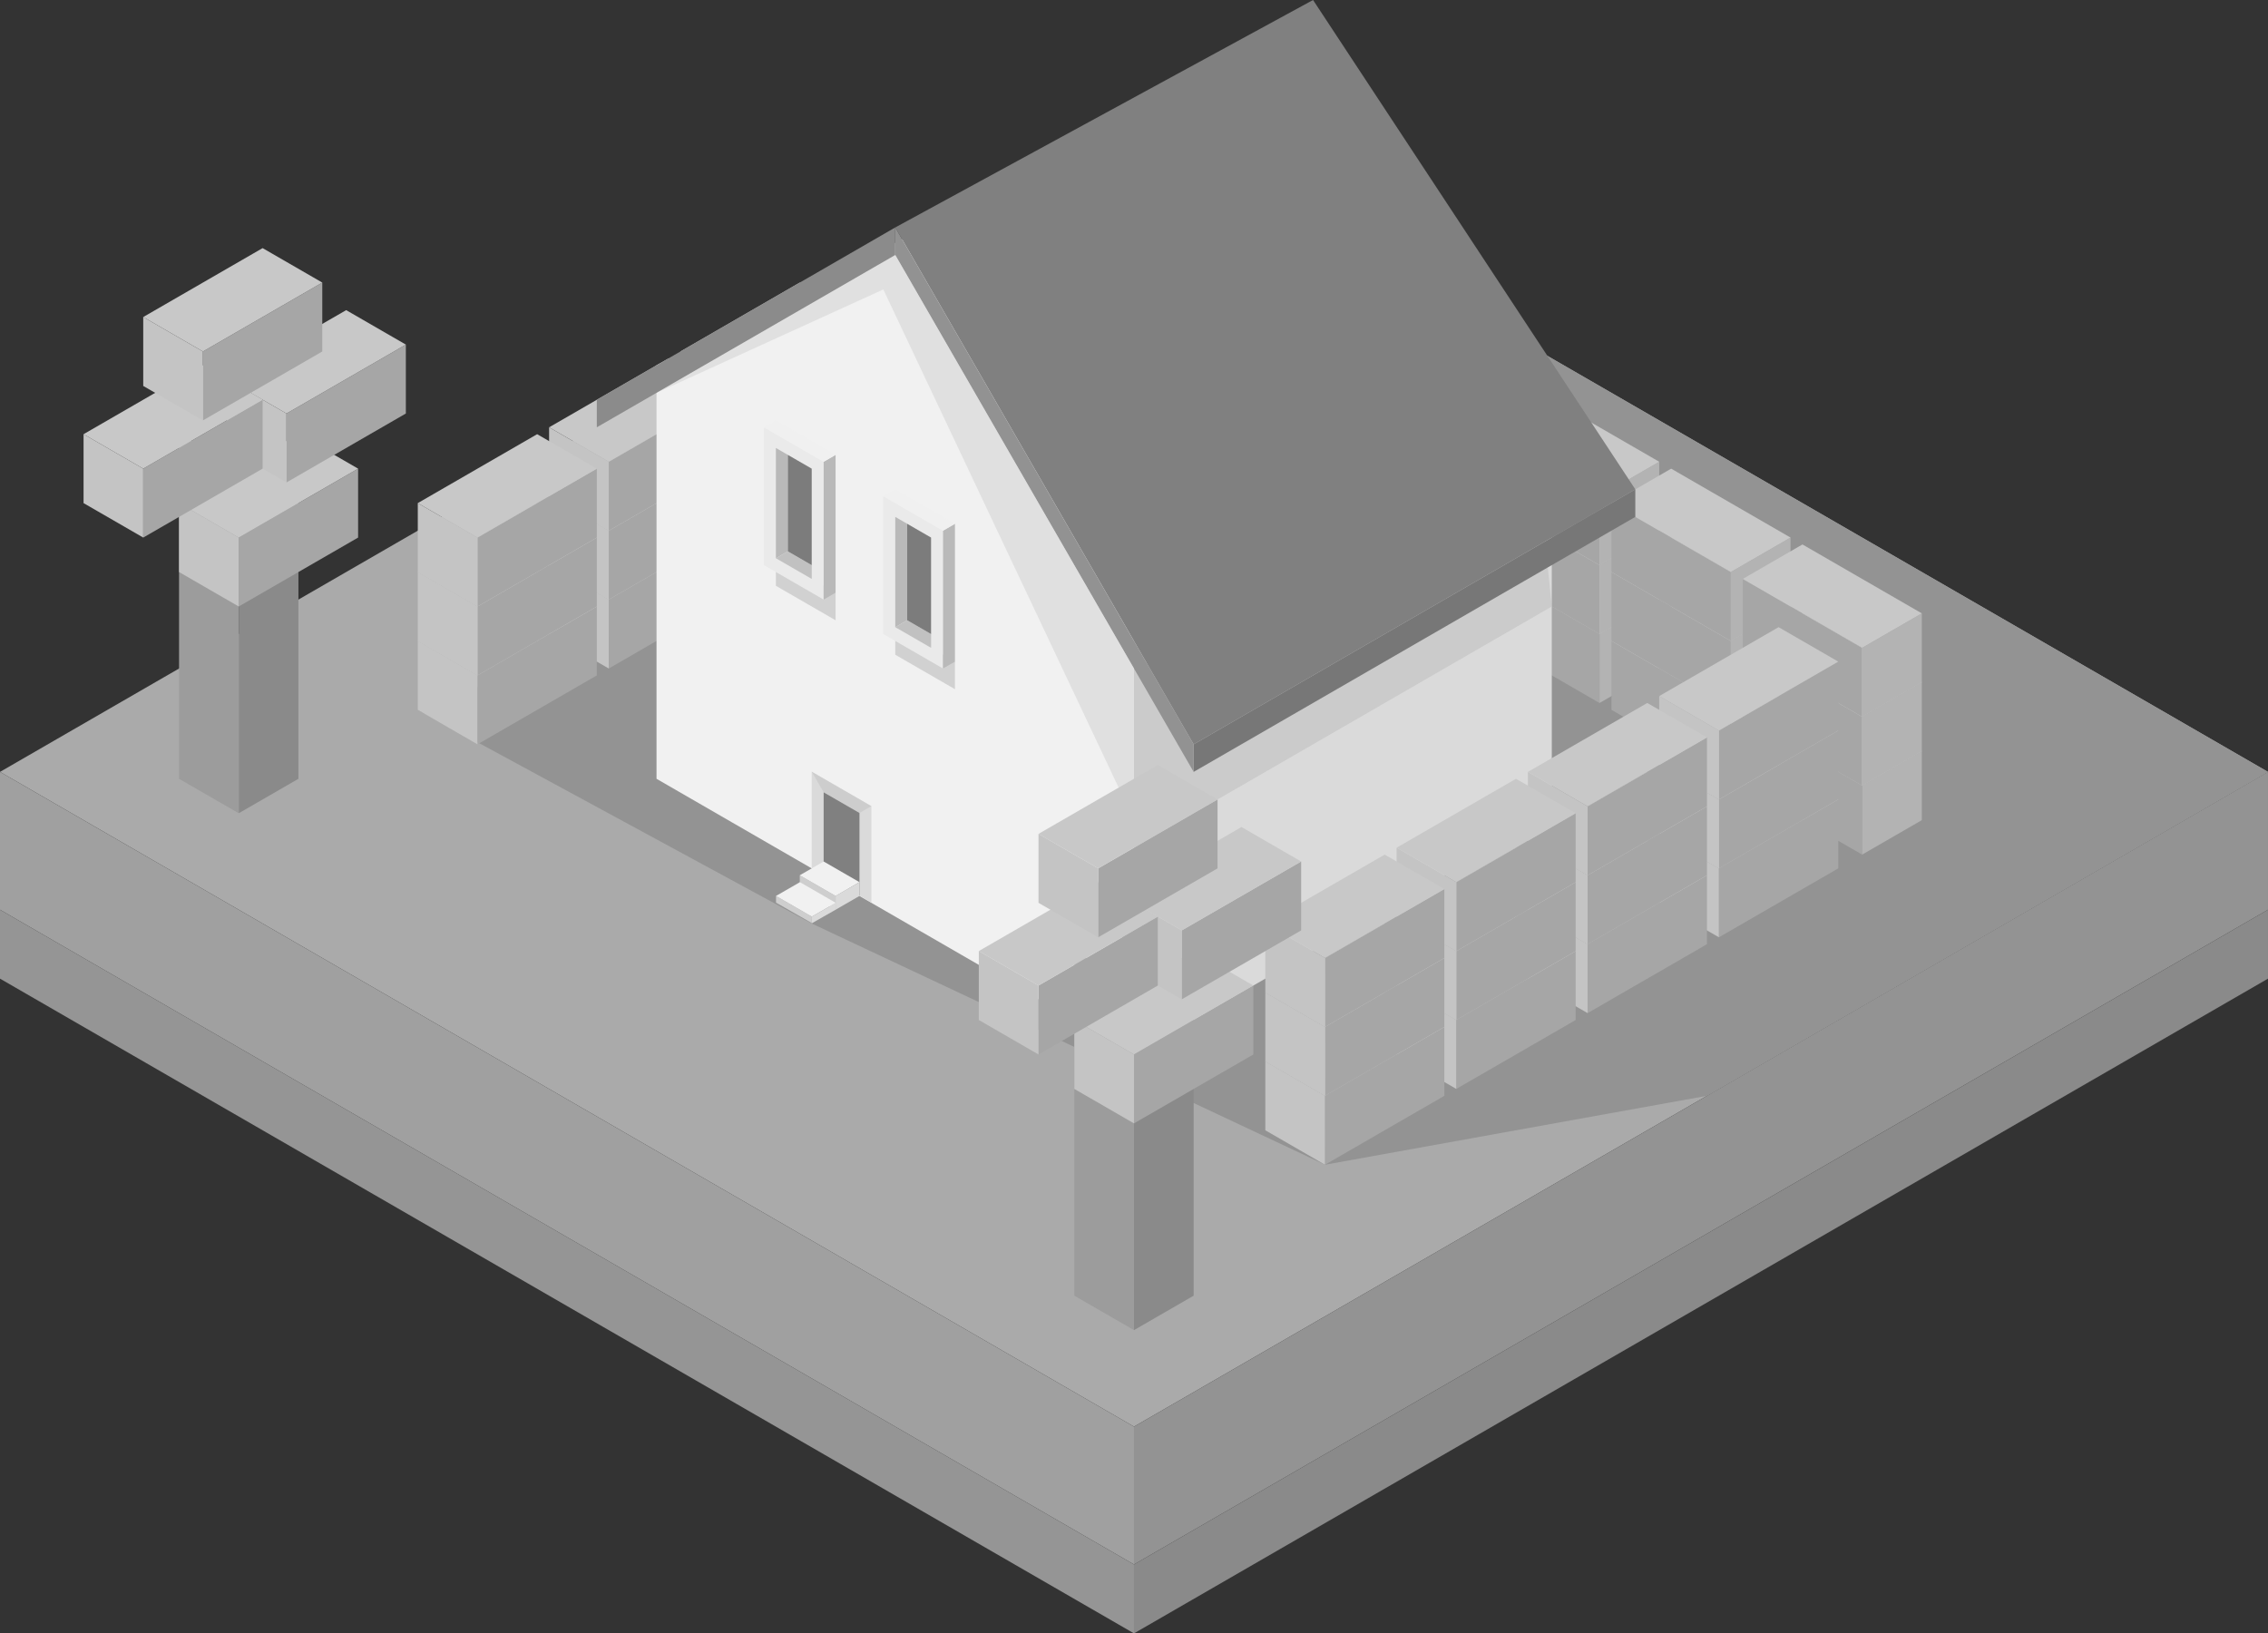 <svg xmlns="http://www.w3.org/2000/svg" viewBox="0 0 1645.45 1185"><rect x="0" y="0" width="1645.45" height="1185" fill="#333333" stroke="none"/><defs><style>.cls-1{fill:#aaa;}.cls-2{fill:#939393;}.cls-3{fill:#a0a0a0;}.cls-4{fill:#8a8a8a;}.cls-5{fill:#959595;}.cls-6{fill:#a6a6a6;}.cls-7{fill:#c4c4c4;}.cls-8{fill:#c8c8c8;}.cls-9{fill:#f1f1f1;}.cls-10{fill:#b3b3b3;}.cls-11{fill:#dadada;}.cls-12{fill:#bababa;opacity:0.48;isolation:isolate;}.cls-13,.cls-19{fill:gray;}.cls-14{fill:#777;}.cls-15{fill:#929292;}.cls-16,.cls-21{fill:#d1d1d1;}.cls-16{fill-opacity:0.52;}.cls-17{fill:#8b8b8b;}.cls-18{fill:#9c9c9c;}.cls-19{fill-opacity:0.14;}.cls-20{fill:#cecece;}.cls-22{fill:#eaeaea;}.cls-23{fill:#b9b9b9;}.cls-24{fill:#f0f0f0;}.cls-25{fill:#c1c1c1;}.cls-26{fill:#7c7c7c;}</style></defs><title>house4</title><g id="Layer_2" data-name="Layer 2"><g id="Layer_2-2" data-name="Layer 2"><g id="g14659"><path id="path7440-0-3-5-9-90" class="cls-1" d="M822.72,1035l822.72-475L822.72,85,0,560Z"/><path id="path13167" class="cls-2" d="M1645.45,560,1065.21,225,303.11,515,588.9,670,961.29,845l277.13-50Z"/><path id="path7442-7-6-4-7-9" class="cls-2" d="M822.72,1035v100l822.72-475V560Z"/><path id="path7444-6-1-7-9-96" class="cls-3" d="M0,560V660l822.72,475V1035Z"/><path id="path7448-2-6-8-6-1" class="cls-4" d="M822.72,1135v50l822.72-475V660Z"/><path id="path7448-3-3-7-7-5-9" class="cls-5" d="M822.72,1135v50L0,710V660Z"/><g id="g11847"><g id="g11336-2-7"><g id="g6505-0-9-0-4-4-6-50-2-9-4-5"><path id="path6496-9-1-8-2-2-4-48-9-2-6-2" class="cls-6" d="M536.94,380v50l86.6-50V330Z"/><path id="path6498-7-7-8-7-7-01-2-1-1-9-2" class="cls-7" d="M536.94,380l-43.3-25v50l43.3,25Z"/><path id="path6500-4-7-1-9-7-7-59-0-8-4-7" class="cls-8" d="M536.94,380l86.6-50-43.3-25-86.6,50,43.3,25"/></g><g id="g6505-0-9-0-4-4-6-50-2-8-8-8-0"><path id="path6496-9-1-8-2-2-4-48-9-7-5-4-6" class="cls-6" d="M536.94,330v50l86.6-50V280Z"/><path id="path6498-7-7-8-7-7-01-2-1-7-0-5-4" class="cls-7" d="M536.94,330l-43.3-25v50l43.3,25Z"/><path id="path6500-4-7-1-9-7-7-59-0-1-5-4-7" class="cls-8" d="M536.94,330l86.6-50-43.3-25-86.6,50,43.3,25"/></g><g id="g6505-0-9-0-4-4-6-50-2-5-6-0-9"><path id="path6496-9-1-8-2-2-4-48-9-72-6-9-4" class="cls-6" d="M536.94,280v50l86.6-50V230Z"/><path id="path6498-7-7-8-7-7-01-2-1-0-5-3-1" class="cls-7" d="M536.94,280l-43.3-25v50l43.3,25Z"/><path id="path6500-4-7-1-9-7-7-59-0-5-1-9-4" class="cls-8" d="M536.94,280l86.6-50-43.3-25-86.6,50,43.3,25"/></g></g><g id="g11336-2"><g id="g6505-0-9-0-4-4-6-50-2-9-4"><path id="path6496-9-1-8-2-2-4-48-9-2-6" class="cls-6" d="M441.67,435v50l86.6-50V385Z"/><path id="path6498-7-7-8-7-7-01-2-1-1-9" class="cls-7" d="M441.67,435l-43.3-25v50l43.3,25Z"/><path id="path6500-4-7-1-9-7-7-59-0-8-4" class="cls-8" d="M441.67,435l86.6-50L485,360l-86.6,50,43.3,25"/></g><g id="g6505-0-9-0-4-4-6-50-2-8-8-8"><path id="path6496-9-1-8-2-2-4-48-9-7-5-4" class="cls-6" d="M441.67,385v50l86.6-50V335Z"/><path id="path6498-7-7-8-7-7-01-2-1-7-0-5" class="cls-7" d="M441.67,385l-43.3-25v50l43.3,25Z"/><path id="path6500-4-7-1-9-7-7-59-0-1-5-4" class="cls-8" d="M441.67,385l86.6-50L485,310l-86.6,50,43.3,25"/></g><g id="g6505-0-9-0-4-4-6-50-2-5-6-0"><path id="path6496-9-1-8-2-2-4-48-9-72-6-9" class="cls-6" d="M441.67,335v50l86.6-50V285Z"/><path id="path6498-7-7-8-7-7-01-2-1-0-5-3" class="cls-7" d="M441.67,335l-43.3-25v50l43.3,25Z"/><path id="path6500-4-7-1-9-7-7-59-0-5-1-9" class="cls-8" d="M441.67,335l86.6-50L485,260l-86.6,50,43.3,25"/></g></g><g id="g11350-7"><g id="g6505-0-9-0-4-4-6-50-2-4"><path id="path6496-9-1-8-2-2-4-48-9-5" class="cls-6" d="M346.41,490v50L433,490V440Z"/><path id="path6498-7-7-8-7-7-01-2-1-72" class="cls-7" d="M346.41,490l-43.3-25v50l43.3,25Z"/><path id="path6500-4-7-1-9-7-7-59-0-6" class="cls-8" d="M346.41,490,433,440l-43.3-25-86.6,50,43.3,25"/></g><g id="g6505-0-9-0-4-4-6-50-2-8-6"><path id="path6496-9-1-8-2-2-4-48-9-7-6" class="cls-6" d="M346.41,440v50L433,440V390Z"/><path id="path6498-7-7-8-7-7-01-2-1-7-6" class="cls-7" d="M346.41,440l-43.3-25v50l43.3,25Z"/><path id="path6500-4-7-1-9-7-7-59-0-1-8" class="cls-8" d="M346.41,440,433,390l-43.3-25-86.6,50,43.3,25"/></g><g id="g6505-0-9-0-4-4-6-50-2-5-2"><path id="path6496-9-1-8-2-2-4-48-9-72-7" class="cls-6" d="M346.41,390v50L433,390V340Z"/><path id="path6498-7-7-8-7-7-01-2-1-0-58" class="cls-7" d="M346.41,390l-43.3-25v50l43.3,25Z"/><path id="path6500-4-7-1-9-7-7-59-0-5-2" class="cls-8" d="M346.41,390,433,340l-43.3-25-86.6,50,43.3,25"/></g></g></g><path id="path11058" class="cls-9" d="M1125.83,290,822.72,465,476.31,265,788.08,105Z"/><path id="path11060" class="cls-9" d="M822.72,765V455L476.31,265V565Z"/><g id="g11806"><g id="g11392-4-6"><g id="g6505-0-9-0-4-4-6-50-2-0-5-7"><path id="path6496-9-1-8-2-2-4-48-9-23-6-6" class="cls-6" d="M1065.21,405v50l-86.6-50V355Z"/><path id="path6498-7-7-8-7-7-01-2-1-70-2-1" class="cls-7" d="M1065.21,405l43.3-25v50l-43.3,25Z"/><path id="path6500-4-7-1-9-7-7-59-0-4-2-8" class="cls-8" d="M1065.21,405l-86.6-50,43.3-25,86.6,50-43.3,25"/></g><g id="g6505-0-9-0-4-4-6-50-2-8-1-6-1"><path id="path6496-9-1-8-2-2-4-48-9-7-1-6-0" class="cls-6" d="M1065.21,355v50l-86.6-50V305Z"/><path id="path6498-7-7-8-7-7-01-2-1-7-3-7-8" class="cls-7" d="M1065.21,355l43.3-25v50l-43.3,25Z"/><path id="path6500-4-7-1-9-7-7-59-0-1-7-8-3" class="cls-8" d="M1065.21,355l-86.6-50,43.3-25,86.6,50-43.3,25"/></g><g id="g6505-0-9-0-4-4-6-50-2-5-7-2-3"><path id="path6496-9-1-8-2-2-4-48-9-72-3-9-5" class="cls-6" d="M1065.21,305v50l-86.6-50V255Z"/><path id="path6498-7-7-8-7-7-01-2-1-0-7-9-3" class="cls-7" d="M1065.21,305l43.3-25v50l-43.3,25Z"/><path id="path6500-4-7-1-9-7-7-59-0-5-9-2-0" class="cls-8" d="M1065.21,305l-86.6-50,43.3-25,86.6,50-43.3,25"/></g></g><g id="g11392-7"><g id="g6505-0-9-0-4-4-6-50-2-0-7"><path id="path6496-9-1-8-2-2-4-48-9-23-5" class="cls-6" d="M1160.47,460v50l-86.6-50V410Z"/><path id="path6498-7-7-8-7-7-01-2-1-70-3" class="cls-10" d="M1160.47,460l43.3-25v50l-43.3,25Z"/><path id="path6500-4-7-1-9-7-7-59-0-4-4" class="cls-8" d="M1160.47,460l-86.6-50,43.3-25,86.6,50-43.3,25"/></g><g id="g6505-0-9-0-4-4-6-50-2-8-1-0"><path id="path6496-9-1-8-2-2-4-48-9-7-1-9" class="cls-6" d="M1160.47,410v50l-86.6-50V360Z"/><path id="path6498-7-7-8-7-7-01-2-1-7-3-6" class="cls-10" d="M1160.47,410l43.3-25v50l-43.3,25Z"/><path id="path6500-4-7-1-9-7-7-59-0-1-7-7" class="cls-8" d="M1160.47,410l-86.6-50,43.3-25,86.6,50-43.3,25"/></g><g id="g6505-0-9-0-4-4-6-50-2-5-7-7"><path id="path6496-9-1-8-2-2-4-48-9-72-3-0" class="cls-6" d="M1160.47,360v50l-86.6-50V310Z"/><path id="path6498-7-7-8-7-7-01-2-1-0-7-5" class="cls-10" d="M1160.47,360l43.3-25v50l-43.3,25Z"/><path id="path6500-4-7-1-9-7-7-59-0-5-9-1" class="cls-8" d="M1160.47,360l-86.6-50,43.3-25,86.6,50-43.3,25"/></g></g><g id="g11336-1"><g id="g6505-0-9-0-4-4-6-50-2-9-2"><path id="path6496-9-1-8-2-2-4-48-9-2-5" class="cls-6" d="M1255.74,515v50l-86.6-50V465Z"/><path id="path6498-7-7-8-7-7-01-2-1-1-8" class="cls-7" d="M1255.74,515l43.3-25v50l-43.3,25Z"/><path id="path6500-4-7-1-9-7-7-59-0-8-3" class="cls-8" d="M1255.74,515l-86.6-50,43.3-25,86.6,50-43.3,25"/></g><g id="g6505-0-9-0-4-4-6-50-2-8-8-9"><path id="path6496-9-1-8-2-2-4-48-9-7-5-47" class="cls-6" d="M1255.74,465v50l-86.6-50V415Z"/><path id="path6498-7-7-8-7-7-01-2-1-7-0-1" class="cls-10" d="M1255.74,465l43.3-25v50l-43.3,25Z"/><path id="path6500-4-7-1-9-7-7-59-0-1-5-1" class="cls-8" d="M1255.74,465l-86.6-50,43.3-25,86.6,50-43.3,25"/></g><g id="g6505-0-9-0-4-4-6-50-2-5-6-5"><path id="path6496-9-1-8-2-2-4-48-9-72-6-2" class="cls-6" d="M1255.74,415v50l-86.6-50V365Z"/><path id="path6498-7-7-8-7-7-01-2-1-0-5-38" class="cls-10" d="M1255.74,415l43.3-25v50l-43.3,25Z"/><path id="path6500-4-7-1-9-7-7-59-0-5-1-94" class="cls-8" d="M1255.74,415l-86.6-50,43.3-25,86.6,50-43.3,25"/></g></g><g id="g11350-3"><g id="g6505-0-9-0-4-4-6-50-2-96"><path id="path6496-9-1-8-2-2-4-48-9-77" class="cls-6" d="M1351,570v50l-86.6-50V520Z"/><path id="path6498-7-7-8-7-7-01-2-1-5" class="cls-10" d="M1351,570l43.3-25v50L1351,620Z"/><path id="path6500-4-7-1-9-7-7-59-0-2" class="cls-8" d="M1351,570l-86.6-50,43.3-25,86.6,50L1351,570"/></g><g id="g6505-0-9-0-4-4-6-50-2-8-9"><path id="path6496-9-1-8-2-2-4-48-9-7-9" class="cls-6" d="M1351,520v50l-86.6-50V470Z"/><path id="path6498-7-7-8-7-7-01-2-1-7-2" class="cls-10" d="M1351,520l43.3-25v50L1351,570Z"/><path id="path6500-4-7-1-9-7-7-59-0-1-4" class="cls-8" d="M1351,520l-86.6-50,43.3-25,86.6,50L1351,520"/></g><g id="g6505-0-9-0-4-4-6-50-2-5-63"><path id="path6496-9-1-8-2-2-4-48-9-72-0" class="cls-6" d="M1351,470v50l-86.6-50V420Z"/><path id="path6498-7-7-8-7-7-01-2-1-0-1" class="cls-10" d="M1351,470l43.3-25v50L1351,520Z"/><path id="path6500-4-7-1-9-7-7-59-0-5-99" class="cls-8" d="M1351,470l-86.6-50,43.3-25,86.6,50L1351,470"/></g></g></g><path id="path11062" class="cls-11" d="M822.72,465l303.11-175V590L822.72,765Z"/><path id="path13191" class="cls-12" d="M822.72,485V615l303.11-175-8.66-85Z"/><path id="path11064" class="cls-13" d="M649.52,165,866,540l320.43-185L952.63,0Z"/><path id="path11066" class="cls-14" d="M866,540v20l320.43-185V355Z"/><path id="path11068" class="cls-15" d="M649.52,165v20L866,560V540Z"/><path id="path13193" class="cls-16" d="M476.31,285l164.54-75L822.72,595V485L649.52,185Z"/><path id="path11072" class="cls-17" d="M433,290v20L649.52,185V165Z"/><g id="g11901"><g id="g11392-4"><g id="g6505-0-9-0-4-4-6-50-2-0-5"><path id="path6496-9-1-8-2-2-4-48-9-23-6" class="cls-6" d="M1247.08,630v50l86.6-50V580Z"/><path id="path6498-7-7-8-7-7-01-2-1-70-2" class="cls-7" d="M1247.08,630l-43.3-25v50l43.3,25Z"/><path id="path6500-4-7-1-9-7-7-59-0-4-2" class="cls-8" d="M1247.08,630l86.6-50-43.3-25-86.6,50,43.3,25"/></g><g id="g6505-0-9-0-4-4-6-50-2-8-1-6"><path id="path6496-9-1-8-2-2-4-48-9-7-1-6" class="cls-6" d="M1247.08,580v50l86.6-50V530Z"/><path id="path6498-7-7-8-7-7-01-2-1-7-3-7" class="cls-7" d="M1247.08,580l-43.3-25v50l43.3,25Z"/><path id="path6500-4-7-1-9-7-7-59-0-1-7-8" class="cls-8" d="M1247.08,580l86.6-50-43.3-25-86.6,50,43.3,25"/></g><g id="g6505-0-9-0-4-4-6-50-2-5-7-2"><path id="path6496-9-1-8-2-2-4-48-9-72-3-9" class="cls-6" d="M1247.08,530v50l86.6-50V480Z"/><path id="path6498-7-7-8-7-7-01-2-1-0-7-9" class="cls-7" d="M1247.08,530l-43.3-25v50l43.3,25Z"/><path id="path6500-4-7-1-9-7-7-59-0-5-9-2" class="cls-8" d="M1247.08,530l86.6-50-43.3-25-86.6,50,43.3,25"/></g></g><g id="g11392"><g id="g6505-0-9-0-4-4-6-50-2-0"><path id="path6496-9-1-8-2-2-4-48-9-23" class="cls-6" d="M1151.81,685v50l86.6-50V635Z"/><path id="path6498-7-7-8-7-7-01-2-1-70" class="cls-7" d="M1151.81,685l-43.3-25v50l43.3,25Z"/><path id="path6500-4-7-1-9-7-7-59-0-4" class="cls-8" d="M1151.81,685l86.6-50-43.3-25-86.6,50,43.3,25"/></g><g id="g6505-0-9-0-4-4-6-50-2-8-1"><path id="path6496-9-1-8-2-2-4-48-9-7-1" class="cls-6" d="M1151.81,635v50l86.6-50V585Z"/><path id="path6498-7-7-8-7-7-01-2-1-7-3" class="cls-7" d="M1151.81,635l-43.3-25v50l43.3,25Z"/><path id="path6500-4-7-1-9-7-7-59-0-1-7" class="cls-8" d="M1151.81,635l86.6-50-43.3-25-86.6,50,43.3,25"/></g><g id="g6505-0-9-0-4-4-6-50-2-5-7"><path id="path6496-9-1-8-2-2-4-48-9-72-3" class="cls-6" d="M1151.81,585v50l86.6-50V535Z"/><path id="path6498-7-7-8-7-7-01-2-1-0-7" class="cls-7" d="M1151.81,585l-43.3-25v50l43.3,25Z"/><path id="path6500-4-7-1-9-7-7-59-0-5-9" class="cls-8" d="M1151.81,585l86.6-50-43.3-25-86.6,50,43.3,25"/></g></g><g id="g11336"><g id="g6505-0-9-0-4-4-6-50-2-9"><path id="path6496-9-1-8-2-2-4-48-9-2" class="cls-6" d="M1056.55,740v50l86.6-50V690Z"/><path id="path6498-7-7-8-7-7-01-2-1-1" class="cls-7" d="M1056.55,740l-43.3-25v50l43.3,25Z"/><path id="path6500-4-7-1-9-7-7-59-0-8" class="cls-8" d="M1056.55,740l86.6-50-43.3-25-86.6,50,43.3,25"/></g><g id="g6505-0-9-0-4-4-6-50-2-8-8"><path id="path6496-9-1-8-2-2-4-48-9-7-5" class="cls-6" d="M1056.55,690v50l86.6-50V640Z"/><path id="path6498-7-7-8-7-7-01-2-1-7-0" class="cls-7" d="M1056.55,690l-43.3-25v50l43.3,25Z"/><path id="path6500-4-7-1-9-7-7-59-0-1-5" class="cls-8" d="M1056.55,690l86.6-50-43.3-25-86.6,50,43.3,25"/></g><g id="g6505-0-9-0-4-4-6-50-2-5-6"><path id="path6496-9-1-8-2-2-4-48-9-72-6" class="cls-6" d="M1056.55,640v50l86.6-50V590Z"/><path id="path6498-7-7-8-7-7-01-2-1-0-5" class="cls-7" d="M1056.55,640l-43.3-25v50l43.3,25Z"/><path id="path6500-4-7-1-9-7-7-59-0-5-1" class="cls-8" d="M1056.55,640l86.6-50-43.3-25-86.6,50,43.3,25"/></g></g><g id="g11350"><g id="g6505-0-9-0-4-4-6-50-2"><path id="path6496-9-1-8-2-2-4-48-9" class="cls-6" d="M961.29,795v50l86.6-50V745Z"/><path id="path6498-7-7-8-7-7-01-2-1" class="cls-7" d="M961.29,795,918,770v50l43.3,25Z"/><path id="path6500-4-7-1-9-7-7-59-0" class="cls-8" d="M961.29,795l86.6-50-43.3-25L918,770l43.3,25"/></g><g id="g6505-0-9-0-4-4-6-50-2-8"><path id="path6496-9-1-8-2-2-4-48-9-7" class="cls-6" d="M961.29,745v50l86.6-50V695Z"/><path id="path6498-7-7-8-7-7-01-2-1-7" class="cls-7" d="M961.29,745,918,720v50l43.3,25Z"/><path id="path6500-4-7-1-9-7-7-59-0-1" class="cls-8" d="M961.29,745l86.6-50-43.3-25L918,720l43.3,25"/></g><g id="g6505-0-9-0-4-4-6-50-2-5"><path id="path6496-9-1-8-2-2-4-48-9-72" class="cls-6" d="M961.29,695v50l86.6-50V645Z"/><path id="path6498-7-7-8-7-7-01-2-1-0" class="cls-7" d="M961.29,695,918,670v50l43.3,25Z"/><path id="path6500-4-7-1-9-7-7-59-0-5" class="cls-8" d="M961.29,695l86.6-50-43.3-25L918,670l43.3,25"/></g></g></g><g id="g10714-9-8-4-9-0"><path id="path10292-7-5-6-5-3" class="cls-4" d="M216.51,565V315l-43.3,25V590Z"/><path id="path10294-4-16-1-7-1" class="cls-18" d="M173.2,340l-43.3-25V565l43.3,25Z"/><g id="g6505-03-1-5-9-4-8-1-4-1"><path id="path6496-97-1-5-5-7-6-9-7-8" class="cls-6" d="M173.21,390v50l86.6-50V340Z"/><path id="path6498-4-7-6-5-6-4-3-4-9" class="cls-7" d="M173.21,390l-43.3-25v50l43.3,25Z"/><path id="path6500-42-5-1-9-4-2-2-3-8" class="cls-8" d="M173.21,390l86.6-50-43.3-25-86.6,50,43.3,25"/></g><g id="g6505-03-1-5-9-6-4-7-4-48-7"><path id="path6496-97-1-5-5-9-35-7-6-3-0" class="cls-6" d="M207.85,300v50l86.6-50V250Z"/><path id="path6498-4-7-6-5-7-6-2-1-73-5" class="cls-7" d="M207.85,300l-43.3-25v50l43.3,25Z"/><path id="path6500-42-5-1-9-2-7-6-0-3-1" class="cls-8" d="M207.85,300l86.6-50-43.3-25-86.6,50,43.3,25"/></g><g id="g6505-03-1-5-9-6-5-10-7-2-0-0"><path id="path6496-97-1-5-5-9-3-7-36-1-7-9" class="cls-6" d="M103.92,340v50l86.6-50V290Z"/><path id="path6498-4-7-6-5-7-4-6-9-6-1-4" class="cls-7" d="M103.92,340l-43.3-25v50l43.3,25Z"/><path id="path6500-42-5-1-9-2-6-6-4-7-6-4" class="cls-8" d="M103.92,340l86.6-50-43.3-25-86.6,50,43.3,25"/></g><g id="g6505-03-1-5-9-6-5-1-02-1-9-3-6"><path id="path6496-97-1-5-5-9-3-1-9-2-3-4-7" class="cls-6" d="M147.22,255v50l86.6-50V205Z"/><path id="path6498-4-7-6-5-7-4-4-4-6-0-4-3" class="cls-7" d="M147.22,255l-43.3-25v50l43.3,25Z"/><path id="path6500-42-5-1-9-2-6-2-1-9-6-4-4" class="cls-8" d="M147.22,255l86.6-50-43.3-25-86.6,50,43.3,25"/></g></g><g id="g10714-9-8-4-9-5"><path id="path10292-7-5-6-5-2" class="cls-4" d="M866,940V690l-43.3,25V965Z"/><path id="path10294-4-16-1-7-9" class="cls-18" d="M822.72,715l-43.3-25V940l43.3,25Z"/><g id="g6505-03-1-5-9-4-8-1-4-0"><path id="path6496-97-1-5-5-7-6-9-7-0" class="cls-6" d="M822.72,765v50l86.6-50V715Z"/><path id="path6498-4-7-6-5-6-4-3-4-7" class="cls-7" d="M822.72,765l-43.3-25v50l43.3,25Z"/><path id="path6500-42-5-1-9-4-2-2-3-4" class="cls-8" d="M822.72,765l86.6-50L866,690l-86.6,50,43.3,25"/></g><g id="g6505-03-1-5-9-6-4-7-4-48-6"><path id="path6496-97-1-5-5-9-35-7-6-3-9" class="cls-6" d="M857.36,675v50L944,675V625Z"/><path id="path6498-4-7-6-5-7-6-2-1-73-59" class="cls-7" d="M857.36,675l-43.3-25v50l43.3,25Z"/><path id="path6500-42-5-1-9-2-7-6-0-3-5" class="cls-8" d="M857.36,675,944,625l-43.3-25-86.6,50,43.3,25"/></g><g id="g6505-03-1-5-9-6-5-10-7-2-0-5"><path id="path6496-97-1-5-5-9-3-7-36-1-7-5" class="cls-6" d="M753.44,715v50L840,715V665Z"/><path id="path6498-4-7-6-5-7-4-6-9-6-1-9" class="cls-7" d="M753.44,715l-43.3-25v50l43.3,25Z"/><path id="path6500-42-5-1-9-2-6-6-4-7-6-42" class="cls-8" d="M753.44,715,840,665l-43.3-25-86.6,50,43.3,25"/></g><g id="g6505-03-1-5-9-6-5-1-02-1-9-3-8"><path id="path6496-97-1-5-5-9-3-1-9-2-3-4-3" class="cls-6" d="M796.74,630v50l86.6-50V580Z"/><path id="path6498-4-7-6-5-7-4-4-4-6-0-4-35" class="cls-7" d="M796.74,630l-43.3-25v50l43.3,25Z"/><path id="path6500-42-5-1-9-2-6-2-1-9-6-4-7" class="cls-8" d="M796.74,630l86.6-50L840,555l-86.6,50,43.3,25"/></g></g><g id="g21094-6"><path id="path21080-9" class="cls-11" d="M588.9,629.82v-70l43.3,25v70Z"/><path id="path21082-0" class="cls-13" d="M597.56,574.82v60l26,15v-60Z"/><path id="path21084-6" class="cls-19" d="M597.56,574.82l-8.66-15,43.3,25-8.66,5Z"/></g><g id="g21897-5"><path id="path21888-1" class="cls-20" d="M580.24,645l26,15V650l-26-15Z"/><path id="path21890-2" class="cls-9" d="M597.56,625l-17.32,10,26,15,17.32-10Z"/><path id="path21892-7" class="cls-11" d="M606.22,650v10l17.32-10V640Z"/></g><g id="g21897-8-9"><path id="path21888-3-89" class="cls-20" d="M563,654.85l25.95,14.83L589,665l-26-15Z"/><path id="path21890-6-9" class="cls-9" d="M580.36,640,563,650l26,15,17.32-10Z"/><path id="path21892-5-0" class="cls-11" d="M589,665l-.1,4.87L606.25,660l.09-5Z"/></g><g id="g15842-9-5-2-8-06-2-2-55"><path id="path14515-6-3-6-5-4-9-8-5-9" class="cls-21" d="M606.22,430v20l-43.3-25V405Z"/><path id="path6230-8-0-9-7-88-9-4-1-2-9-7-2-3" class="cls-22" d="M554.26,310V410l43.3,25V335Z"/><path id="path6232-34-8-6-4-3-6-8-8-5-4-0-5-15" class="cls-23" d="M597.56,335l8.66-5V430l-8.66,5Z"/><path id="path6234-26-2-8-92-35-8-5-3-6-2-8-9-9" class="cls-24" d="M554.26,310l8.66-5,43.3,25-8.66,5Z"/><path id="path6253-2-8-4-9-0-0-1-1-4-33-93-2-86" class="cls-23" d="M562.92,325l8.66,5v70l-8.66,5Z"/><path id="path6255-0-3-4-7-56-6-3-0-6-0-9-9-58" class="cls-25" d="M571.58,400l-8.66,5,26,15V410Z"/><path id="path6257-16-4-5-0-2-4-4-6-2-5-0-7-8" class="cls-26" d="M571.58,330v70l17.32,10V340Z"/></g><g id="g15842-9-5-2-8-06-8-1-2-7"><path id="path14515-6-3-6-5-4-9-6-5-3-5" class="cls-21" d="M692.82,480v20l-43.3-25V455Z"/><path id="path6230-8-0-9-7-88-9-4-1-2-9-0-4-1-13" class="cls-22" d="M640.86,360V460l43.3,25V385Z"/><path id="path6232-34-8-6-4-3-6-8-8-5-4-6-6-2-10" class="cls-23" d="M684.16,385l8.66-5V480l-8.66,5Z"/><path id="path6234-26-2-8-92-35-8-5-3-6-2-4-5-6-2" class="cls-24" d="M640.86,360l8.66-5,43.3,25-8.66,5Z"/><path id="path6253-2-8-4-9-0-0-1-1-4-33-9-9-2-21" class="cls-23" d="M649.52,375l8.66,5v70l-8.66,5Z"/><path id="path6255-0-3-4-7-56-6-3-0-6-0-6-8-7-4" class="cls-25" d="M658.18,450l-8.66,5,26,15V460Z"/><path id="path6257-16-4-5-0-2-4-4-6-2-5-8-7-1-64" class="cls-26" d="M658.18,380v70l17.32,10V390Z"/></g></g></g></g></svg>